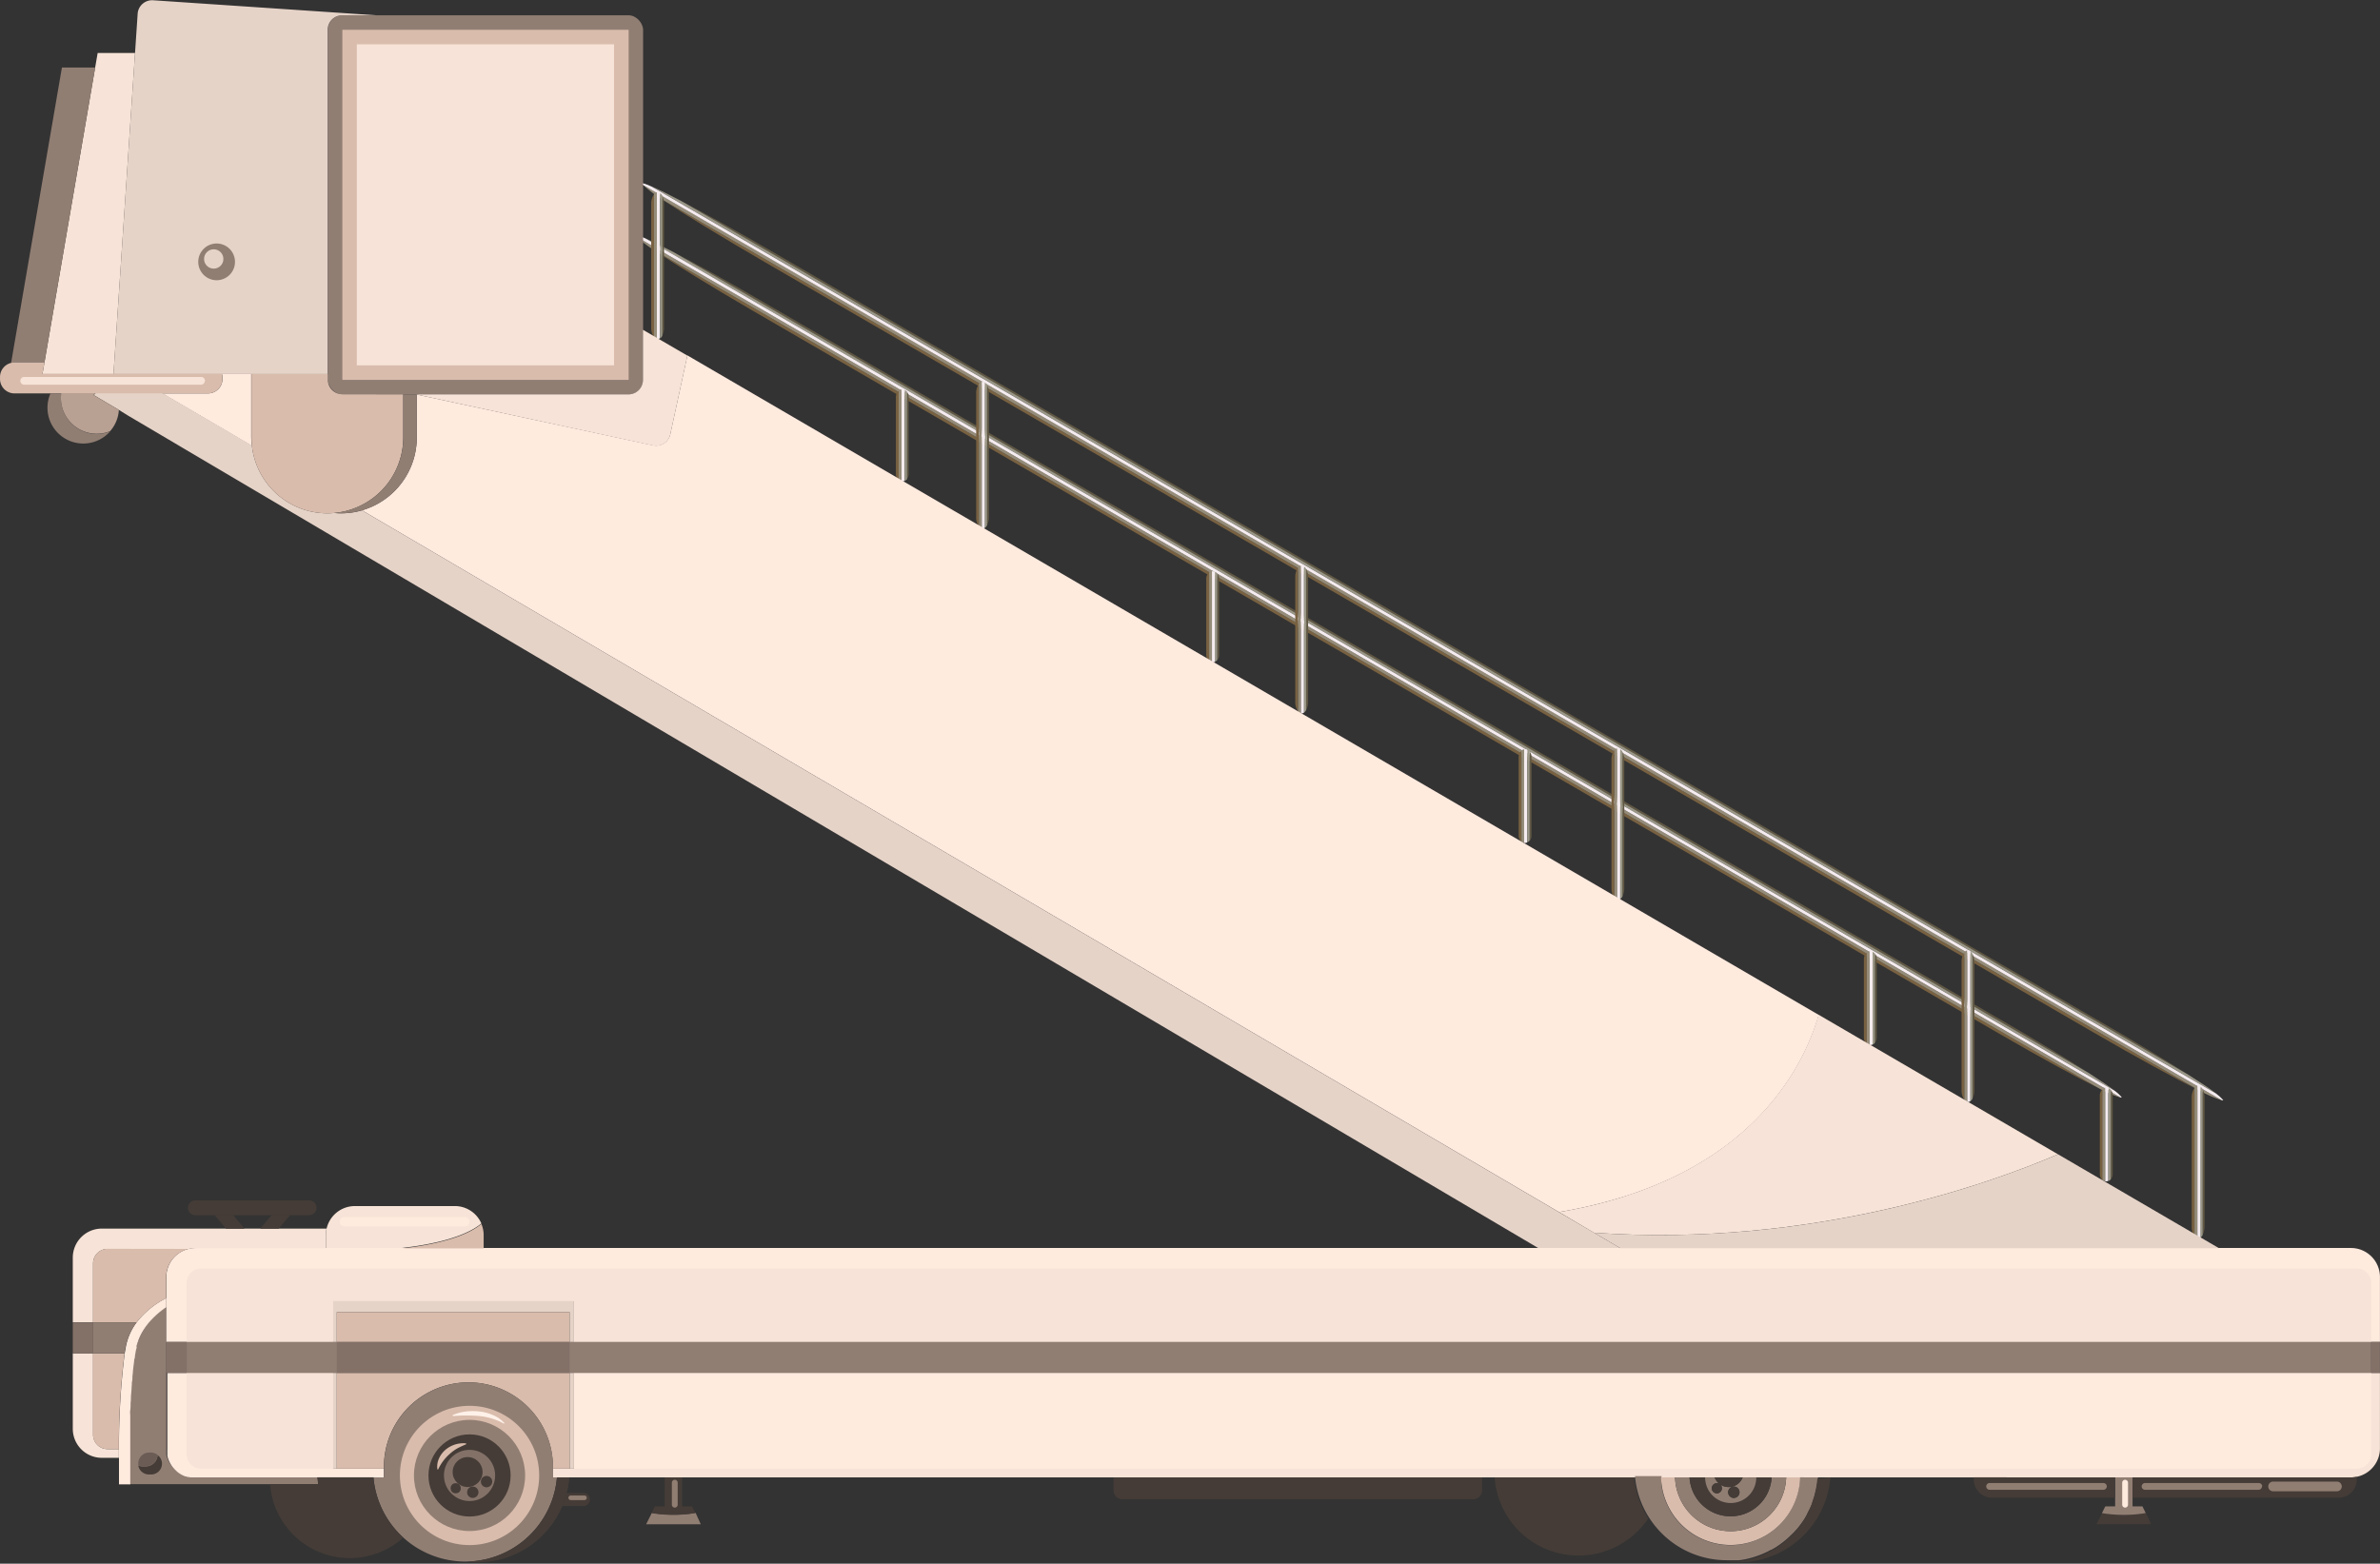<svg xmlns="http://www.w3.org/2000/svg" viewBox="-0.003 -0.047 418.291 274.848"><rect x="-0.003" y="-0.047" width="418.291" height="274.848" fill="#333333" stroke="none"/><title>Asset 8</title><g data-name="Layer 2"><g data-name="—ÎÓÈ_3"><path d="M55.92 260.82H22.59c0-3-.16-16.61 1.2-23.54a12 12 0 0 1 5.44-7.56v24.81a4.59 4.59 0 0 0 0 .54 1.79 1.79 0 0 0 0 .23 1.46 1.46 0 0 0 0 .15v.21c0 .07 0 .18.07.28l.06.17a4.89 4.89 0 0 0 .58 1.2l.11.16.16.21.13.15a3.91 3.91 0 0 0 .3.32l.32.3.35.26.34.21.3.16.14.06.32.13h.09l.32.1h.14l.35.07h22.47l.07.6z" fill="#917e73"/><path d="M132.2 54.51l219.2 127.15c7.23 4.19 13.7 7.72 17.61 9.64L115.09 44c3.61 2.45 9.91 6.32 17.11 10.51z" fill="#786141"/><path d="M352.53 179.71L133.33 52.56c-5.79-3.36-11.1-6.29-15-8.31L367.19 188.6c-3.69-2.38-8.86-5.53-14.66-8.89z" fill="#615844"/><path d="M111.92 41.6a19.71 19.71 0 0 0 3.17 2.4L369 191.31a19.74 19.74 0 0 0 3.66 1.55z" fill="#958c79"/><path d="M371.73 191.7c-1-.74-2.53-1.8-4.54-3.09L118.34 44.25c-2.13-1.1-3.81-1.92-4.94-2.41z" fill="#9a9787"/><path d="M111.83 41.39s0 .11.09.21l260.76 151.26h.22c.02 0-.36-.53-1.17-1.14L113.4 41.84c-.93-.39-1.49-.57-1.57-.45z" fill="#f5ecef"/><path d="M134.57 46.11L367.9 181.4c7.69 4.46 14.58 8.22 18.73 10.29L116.34 35c3.85 2.55 10.54 6.65 18.23 11.11z" fill="#786141"/><path d="M369 179.45L135.7 44.16c-6.17-3.58-11.81-6.7-15.95-8.86l264.89 153.58c-3.93-2.51-9.44-5.88-15.64-9.43z" fill="#615844"/><path d="M113 32.43a22.16 22.16 0 0 0 3.34 2.57l270.29 156.68a22.22 22.22 0 0 0 3.88 1.68z" fill="#958c79"/><path d="M389.49 192.15c-1-.78-2.7-1.9-4.85-3.27L119.76 35.3c-2.26-1.18-4-2.06-5.25-2.58z" fill="#9a9787"/><path d="M112.85 32.22s0 .12.1.21l277.56 160.93h.23c.02 0-.39-.54-1.25-1.19l-275-159.44c-.97-.44-1.57-.64-1.64-.51z" fill="#f5ecef"/><path d="M171.56 69.13v21.69a2.83 2.83 0 0 0 .5 1.72V67.41a2.83 2.83 0 0 0-.5 1.72z" fill="#786141"/><path d="M173.81 90.82V69.13a3.12 3.12 0 0 0-.33-1.47v24.63a3.11 3.11 0 0 0 .33-1.47z" fill="#615844"/><path d="M172.55 67.07a.9.9 0 0 0-.5.34v25.13a.89.89 0 0 0 .5.34z" fill="#958c79"/><path d="M173.08 92.76a1.33 1.33 0 0 0 .4-.47V67.66a1.33 1.33 0 0 0-.4-.47z" fill="#9a9787"/><path d="M172.68 67.06h-.13v25.8h.13a.69.69 0 0 0 .4-.14V67.19a.69.69 0 0 0-.4-.13z" fill="#f5ecef"/><path d="M157.45 69.71v13.56a1.35 1.35 0 0 0 .5 1.07v-15.7a1.36 1.36 0 0 0-.5 1.07z" fill="#786141"/><path d="M159.7 83.27V69.71a1.4 1.4 0 0 0-.33-.92v15.4a1.4 1.4 0 0 0 .33-.92z" fill="#615844"/><path d="M158.44 68.43a1 1 0 0 0-.5.21v15.7a1 1 0 0 0 .5.21z" fill="#958c79"/><path d="M159 84.48a1.12 1.12 0 0 0 .4-.29V68.8a1.12 1.12 0 0 0-.4-.29z" fill="#9a9787"/><path d="M158.57 68.42h-.13v16.14h.13a1 1 0 0 0 .4-.08v-16a1 1 0 0 0-.4-.06z" fill="#f5ecef"/><path d="M227.64 101.44v21.83a2.86 2.86 0 0 0 .5 1.73V99.71a2.86 2.86 0 0 0-.5 1.73z" fill="#786141"/><path d="M229.9 123.27v-21.83a3.17 3.17 0 0 0-.33-1.48v24.79a3.15 3.15 0 0 0 .33-1.48z" fill="#615844"/><path d="M228.64 99.37a.91.91 0 0 0-.5.34V125a.91.91 0 0 0 .5.34z" fill="#958c79"/><path d="M229.17 125.22a1.36 1.36 0 0 0 .4-.47V100a1.35 1.35 0 0 0-.4-.47z" fill="#9a9787"/><path d="M228.77 99.35h-.13v26h.13a.69.69 0 0 0 .4-.14V99.49a.69.69 0 0 0-.4-.14z" fill="#f5ecef"/><path d="M212 101.65v13.42a1.33 1.33 0 0 0 .5 1.06v-15.54a1.33 1.33 0 0 0-.5 1.06z" fill="#786141"/><path d="M214.26 115.07v-13.42a1.37 1.37 0 0 0-.33-.91V116a1.37 1.37 0 0 0 .33-.93z" fill="#615844"/><path d="M213 100.38a1 1 0 0 0-.5.21v15.54a1 1 0 0 0 .5.21z" fill="#958c79"/><path d="M213.53 116.26a1.1 1.1 0 0 0 .4-.29v-15.22a1.11 1.11 0 0 0-.4-.29z" fill="#9a9787"/><path d="M213.13 100.37H213v16h.13a1 1 0 0 0 .4-.08v-15.83a1 1 0 0 0-.4-.09z" fill="#f5ecef"/><path d="M283.22 133.61V156a3 3 0 0 0 .5 1.78v-26a3 3 0 0 0-.5 1.83z" fill="#786141"/><path d="M285.47 156v-22.39a3.3 3.3 0 0 0-.33-1.52v25.44a3.31 3.31 0 0 0 .33-1.53z" fill="#615844"/><path d="M284.22 131.49a.89.89 0 0 0-.5.35v26a.91.91 0 0 0 .5.35z" fill="#958c79"/><path d="M284.75 158a1.38 1.38 0 0 0 .4-.48V132.1a1.39 1.39 0 0 0-.4-.48z" fill="#9a9787"/><path d="M284.35 131.47h-.13v26.65h.13a.69.69 0 0 0 .4-.14v-26.37a.67.67 0 0 0-.4-.14z" fill="#f5ecef"/><path d="M266.91 133v13.84a1.39 1.39 0 0 0 .5 1.1v-16a1.39 1.39 0 0 0-.5 1.06z" fill="#786141"/><path d="M269.16 146.81V133a1.43 1.43 0 0 0-.33-.94v15.71a1.43 1.43 0 0 0 .33-.96z" fill="#615844"/><path d="M267.9 131.66a1 1 0 0 0-.5.22v16a1 1 0 0 0 .5.21z" fill="#958c79"/><path d="M268.43 148a1.1 1.1 0 0 0 .4-.3V132a1.09 1.09 0 0 0-.4-.3z" fill="#9a9787"/><path d="M268 131.65h-.13v16.47h.13a1 1 0 0 0 .4-.09v-16.3a1 1 0 0 0-.4-.08z" fill="#f5ecef"/><path d="M344.75 169.14v22.41a3 3 0 0 0 .5 1.77v-26a3 3 0 0 0-.5 1.82z" fill="#786141"/><path d="M347 191.54v-22.4a3.32 3.32 0 0 0-.33-1.51v25.44a3.33 3.33 0 0 0 .33-1.53z" fill="#615844"/><path d="M345.74 167a.9.9 0 0 0-.5.35v26a.9.9 0 0 0 .5.35z" fill="#958c79"/><path d="M346.27 193.54a1.37 1.37 0 0 0 .4-.48v-25.44a1.37 1.37 0 0 0-.4-.49z" fill="#9a9787"/><path d="M345.88 167h-.13v26.65h.13a.68.68 0 0 0 .4-.14v-26.37a.68.68 0 0 0-.4-.14z" fill="#f5ecef"/><path d="M327.58 168.49v13.84a1.4 1.4 0 0 0 .5 1.1v-16a1.39 1.39 0 0 0-.5 1.06z" fill="#786141"/><path d="M329.84 182.33v-13.84a1.44 1.44 0 0 0-.33-.94v15.72a1.44 1.44 0 0 0 .33-.94z" fill="#615844"/><path d="M328.58 167.18a1 1 0 0 0-.5.22v16a1 1 0 0 0 .5.21z" fill="#958c79"/><path d="M329.11 183.57a1.13 1.13 0 0 0 .4-.3v-15.72a1.15 1.15 0 0 0-.4-.3z" fill="#9a9787"/><path d="M328.71 167.17h-.13v16.47h.13a1 1 0 0 0 .4-.09v-16.3a1 1 0 0 0-.4-.08z" fill="#f5ecef"/><path d="M385.2 192.95v22.55a3 3 0 0 0 .5 1.79v-26.13a3 3 0 0 0-.5 1.79z" fill="#786141"/><path d="M387.45 215.5v-22.55a3.35 3.35 0 0 0-.33-1.52V217a3.35 3.35 0 0 0 .33-1.5z" fill="#615844"/><path d="M386.19 190.81a.89.89 0 0 0-.5.35v26.12a.89.89 0 0 0 .5.35z" fill="#958c79"/><path d="M386.72 217.51a1.37 1.37 0 0 0 .4-.49v-25.6a1.37 1.37 0 0 0-.4-.49z" fill="#9a9787"/><path d="M386.33 190.79h-.13v26.82h.13a.67.67 0 0 0 .4-.14v-26.54a.68.68 0 0 0-.4-.14z" fill="#f5ecef"/><path d="M369.05 192.46v13.84a1.39 1.39 0 0 0 .5 1.1v-16a1.39 1.39 0 0 0-.5 1.06z" fill="#786141"/><path d="M371.31 206.3v-13.84a1.43 1.43 0 0 0-.33-.94v15.71a1.43 1.43 0 0 0 .33-.93z" fill="#615844"/><path d="M370 191.14a1 1 0 0 0-.5.22v16a1 1 0 0 0 .5.22z" fill="#958c79"/><path d="M370.58 207.53a1.12 1.12 0 0 0 .4-.3v-15.71a1.13 1.13 0 0 0-.4-.3z" fill="#9a9787"/><path d="M370.18 191.13H370v16.47h.13a1 1 0 0 0 .4-.09v-16.29a1 1 0 0 0-.35-.09z" fill="#f5ecef"/><path d="M114.45 35.82v21.69a2.81 2.81 0 0 0 .5 1.72V34.1a2.82 2.82 0 0 0-.5 1.72z" fill="#786141"/><path d="M116.7 57.51V35.82a3.12 3.12 0 0 0-.33-1.47V59a3.12 3.12 0 0 0 .33-1.49z" fill="#615844"/><path d="M115.44 33.76a.89.89 0 0 0-.5.34v25.13a.9.9 0 0 0 .5.34z" fill="#958c79"/><path d="M116 59.45a1.35 1.35 0 0 0 .4-.47V34.35a1.37 1.37 0 0 0-.4-.47z" fill="#9a9787"/><path d="M115.57 33.75h-.13v25.8h.13a.69.69 0 0 0 .4-.14V33.88a.69.69 0 0 0-.4-.13z" fill="#f5ecef"/><path d="M284.79 219.35H270.4L22.5 73l-1.61-1-4.41-2.6.32-.34h11.75l15.72 9.21a13.35 13.35 0 0 0 13.26 11.91 11.42 11.42 0 0 0 1.19-.06 11.45 11.45 0 0 0 1.19.06 13 13 0 0 0 3.7-.52z" fill="#e6d3c8"/><path d="M418.28 241.27v13.26a5.1 5.1 0 0 1-4.12 5 4.74 4.74 0 0 1-1 .1h-316v-1.53h3.7v-16.83z" fill="#f7e3d7"/><path d="M67.47 258.1v1.53H33.48l-.35-.07h-.14l-.32-.1h-.09l-.32-.13-.14-.06-.3-.16-.34-.21-.35-.26-.32-.3a3.91 3.91 0 0 1-.3-.32l-.13-.15-.16-.21-.11-.16a4.89 4.89 0 0 1-.58-1.2l-.06-.17c0-.09-.05-.18-.07-.28s0-.14 0-.21a1.46 1.46 0 0 1 0-.15 1.79 1.79 0 0 1 0-.23 4.59 4.59 0 0 1 0-.54v-13.45h29.15v16.83z" fill="#ffeade"/><path d="M418.28 224.44v11.39H100.87v-7.18H58.55v7.18H29.23v-11.39a5.1 5.1 0 0 1 4-5 5 5 0 0 1 1.13-.13h378.82a5.1 5.1 0 0 1 5.1 5.13z" fill="#ffeade"/><path d="M416.75 225.47v10.37H100.87v-7.18H58.55v7.18H32.8v-10.37a2.55 2.55 0 0 1 2.55-2.55H414.2a2.55 2.55 0 0 1 2.55 2.55z" fill="#f7e3d7"/><path d="M58.55 241.27v16.83h-23.2a2.55 2.55 0 0 1-2.55-2.55v-14.28z" fill="#f7e3d7"/><path d="M416.75 241.27v14.28a2.55 2.55 0 0 1-2.55 2.55H100.87v-16.83z" fill="#ffeade"/><path fill="#837168" d="M29.23 235.83h3.57v5.44h-3.57z"/><path fill="#917e73" d="M32.8 235.83h383.95v5.44H32.8z"/><path fill="#837168" d="M416.75 235.83h1.53v5.44h-1.53z"/><path fill="#e6d3c8" d="M100.87 228.65v7.18h-.76v-5.26H59.19v5.26h-.64v-7.18h42.32z"/><path fill="#e6d3c8" d="M58.55 241.27h.64v16.83h-.64z"/><path fill="#e6d3c8" d="M100.11 241.27h.76v16.83h-.76z"/><path d="M100.11 241.27v16.83h-2.94v-.32a14.85 14.85 0 1 0-29.7 0v.32h-8.28v-16.83z" fill="#d9bcac"/><path fill="#d9bcac" d="M59.19 230.57h40.92v5.27H59.19z"/><path fill="#837168" d="M59.19 235.83h40.92v5.44H59.19z"/><path d="M29.23 228.11v1.61a15.19 15.19 0 0 0-1.83 1.43l-.43.41-.06.06-.4.42-.32.36-.23.29-.17.22a3.19 3.19 0 0 0-.2.27l-.19.28q-.14.2-.26.41c-.09.14-.17.28-.25.43s-.16.29-.22.44a1.48 1.48 0 0 0-.1.2l-.13.29-.12.29v.06c-.06.14-.11.29-.16.44s-.11.32-.15.48a.38.38 0 0 0 0 .08 1.13 1.13 0 0 0 0 .13v.05c0 .17-.08.35-.12.53s-.07.36-.1.55-.05.29-.07.43 0 .3-.07.46-.07.44-.1.67c-.08.54-.14 1.11-.2 1.69 0 .27-.06.54-.08.81a.51.51 0 0 0 0 .09c0 .27 0 .54-.07.81s0 .58-.07.88c0 .58-.09 1.19-.12 1.79q0 .56-.06 1.12c0 .42 0 .84-.06 1.25s0 .66 0 1v12.01h-1.98v-6.16a130.24 130.24 0 0 1 1-16.83c.07-.4.13-.78.2-1.15a10.42 10.42 0 0 1 1.89-4.32 15.44 15.44 0 0 1 5.23-4.28z" fill="#ffeade"/><path d="M20.89 254.66v1.53h-3a5.1 5.1 0 0 1-5.1-5.1v-13.26h3.57v14.28a2.55 2.55 0 0 0 2.55 2.55z" fill="#f7e3d7"/><path d="M57.39 215.9a5.22 5.22 0 0 0-.11 1.06v2.38H34.33a5 5 0 0 0-1.13.13H18.91a2.55 2.55 0 0 0-2.55 2.53v10.37h-3.57V221a5.1 5.1 0 0 1 5.1-5.1z" fill="#f7e3d7"/><path d="M33.2 219.47a5.1 5.1 0 0 0-4 5v3.67a15.44 15.44 0 0 0-5.2 4.25h-7.64V222a2.55 2.55 0 0 1 2.55-2.55z" fill="#d9bcac"/><path d="M21.89 237.83a130.24 130.24 0 0 0-1 16.83h-2a2.55 2.55 0 0 1-2.55-2.55v-14.28z" fill="#d9bcac"/><path fill="#837168" d="M12.79 232.39h3.57v5.44h-3.57z"/><path d="M24 232.39a10.42 10.42 0 0 0-1.93 4.29c-.07.37-.14.75-.2 1.15h-5.51v-5.44z" fill="#917e73"/><path d="M28.47 257.21a1.91 1.91 0 0 1-1.91 1.91h-.38a1.91 1.91 0 0 1-1.88-1.56 2.15 2.15 0 0 0 .79.15h.51a2.1 2.1 0 0 0 2.1-2 1.88 1.88 0 0 1 .77 1.5z" fill="#453c37"/><path d="M27.7 255.68a2.1 2.1 0 0 1-2.1 2h-.51a2.15 2.15 0 0 1-.79-.15 1.57 1.57 0 0 1 0-.36 1.91 1.91 0 0 1 1.91-1.91h.38a1.88 1.88 0 0 1 1.11.42z" fill="#6b5d55"/><path d="M84.6 215a9.8 9.8 0 0 1-1.23.86c-2.24 1.34-6.08 2.68-12.68 3.44H57.28V217a5.22 5.22 0 0 1 .11-1.06 5.1 5.1 0 0 1 5-4h17.5A5.08 5.08 0 0 1 84.6 215z" fill="#f7e3d7"/><path d="M82.52 214.69a.83.83 0 0 1-.83.83H60.53a.83.83 0 0 1-.83-.83.83.83 0 0 1 .83-.83h21.16a.83.83 0 0 1 .83.83z" fill="#ffeade"/><path d="M85 217v2.38H70.7c8-.92 12-2.7 13.9-4.3A5 5 0 0 1 85 217z" fill="#d9bcac"/><path d="M97.88 259.63a16.18 16.18 0 0 1-16 14.79h-.11a16.2 16.2 0 0 1-16.13-14.79h1.85v-1.84a14.85 14.85 0 1 1 29.7 0v1.84z" fill="#917e73"/><path d="M100.06 259.63a15.44 15.44 0 0 1-.46 2.75 15.07 15.07 0 0 1-.77 2.29 16.18 16.18 0 0 1-14.91 9.88 17 17 0 0 1-2.06-.13 16.18 16.18 0 0 0 15-10.37 14.64 14.64 0 0 0 .51-1.56 15.69 15.69 0 0 0 .51-2.86z" fill="#453c37"/><circle cx="82.52" cy="259.29" r="12.24" fill="#d9bcac"/><circle cx="82.52" cy="259.29" r="9.77" fill="#917e73"/><circle cx="82.52" cy="259.29" r="7.22" fill="#453c37"/><circle cx="82.52" cy="259.29" r="4.5" fill="#837168"/><circle cx="82.18" cy="258.69" r="2.63" fill="#453c37"/><circle cx="85.51" cy="260.37" r="1" fill="#453c37"/><circle cx="83.09" cy="262.24" r="1" fill="#453c37"/><circle cx="80.09" cy="261.54" r=".89" fill="#453c37"/><path d="M76.87 258.22a3.4 3.4 0 0 1 .27-1.89 4.24 4.24 0 0 1 1.16-1.56 4.85 4.85 0 0 1 3.56-1.12.08.08 0 0 1 .07.09.08.08 0 0 1 0 .06c-.56.25-1.1.48-1.59.75a7.64 7.64 0 0 0-1.35 1 8.28 8.28 0 0 0-1.99 2.68.08.08 0 0 1-.1 0 .09.09 0 0 1-.03-.01z" fill="#d9bcac"/><path d="M79.56 248.68a8.16 8.16 0 0 1 2.31-.63 9.73 9.73 0 0 1 2.41 0 8.08 8.08 0 0 1 2.35.62 5.82 5.82 0 0 1 2 1.38.08.08 0 0 1-.09.12 11.12 11.12 0 0 0-4.31-1.32 25.58 25.58 0 0 0-4.58 0 .08.08 0 0 1-.08-.07.08.08 0 0 1-.01-.1z" fill="#fff1e9"/><path d="M319.51 259.63c0 .51-.11 1-.2 1.52 0 .22-.08.43-.13.64s-.11.47-.17.7-.05.2-.08.3-.11.38-.18.57-.14.4-.21.6v.1c-.11.27-.22.54-.34.8s-.17.38-.27.56-.21.41-.32.62v.06l-.36.62c-.15.25-.31.5-.48.73s-.21.31-.33.46l-.44.56c-.13.16-.26.32-.41.47a12.36 12.36 0 0 1-1 1 2.35 2.35 0 0 1-.25.24l-.4.36-.4.33-.28.22c-.28.21-.56.41-.85.61s-.45.3-.69.43l-.43.24h-.07l-.45.24-.15.08-.43.2a15.26 15.26 0 0 1-1.43.57l-.62.2c-.24.08-.48.14-.72.2l-.69.16-.68.12-.41.05h-2.15a16.13 16.13 0 0 1-10.88-4.2 16.46 16.46 0 0 1-2.83-3.37 16 16 0 0 1-2.43-7.22h4.67a10.92 10.92 0 0 0-.02 1.6 12.23 12.23 0 0 0 24.34-1.38z" fill="#917e73"/><path d="M321.69 259.63a15.27 15.27 0 0 1-.46 2.75 14.87 14.87 0 0 1-.77 2.29 16.18 16.18 0 0 1-14.91 9.88 17 17 0 0 1-2.06-.13h2.04l.41-.05.68-.12.69-.16c.24-.06.48-.12.72-.2l.62-.2a15.26 15.26 0 0 0 1.43-.57l.43-.2.15-.08.45-.24h.07l.43-.24c.24-.14.47-.28.69-.43s.58-.39.85-.61l.28-.22.4-.33.4-.36a2.35 2.35 0 0 0 .25-.24 12.36 12.36 0 0 0 1-1c.14-.15.28-.31.41-.47l.44-.56c.12-.15.23-.3.33-.46s.33-.48.48-.73l.36-.62v-.06c.11-.21.22-.41.32-.62s.18-.37.27-.56.23-.54.34-.8v-.1c.08-.2.15-.4.21-.6s.12-.37.18-.57.06-.19.08-.3.12-.46.17-.7.09-.42.13-.64a15 15 0 0 0 .2-1.52z" fill="#453c37"/><path d="M316.38 259.63a12.23 12.23 0 0 1-24.45 0h2.46a9.77 9.77 0 0 0 19.53 0z" fill="#d9bcac"/><path d="M313.92 259.63a9.77 9.77 0 0 1-19.53 0h2.55a7.22 7.22 0 0 0 14.42 0z" fill="#917e73"/><path d="M311.36 259.63a7.22 7.22 0 0 1-14.42 0h2.72a4.5 4.5 0 0 0 9 0z" fill="#453c37"/><path d="M306.27 259.63a2.63 2.63 0 0 1-2.46 1.7 2.68 2.68 0 0 1-1.51-.47.88.88 0 0 1 .33.69.89.89 0 1 1-.39-.74 2.64 2.64 0 0 1-.88-1.17h-1.69a4.5 4.5 0 0 0 9 0zm-1.55 3.61a1 1 0 1 1 1-1 1 1 0 0 1-1 1z" fill="#917e73"/><path d="M306.27 259.63a2.63 2.63 0 0 1-2.46 1.7 2.68 2.68 0 0 1-1.51-.47l-.07-.05a2.64 2.64 0 0 1-.88-1.17z" fill="#453c37"/><circle cx="304.72" cy="262.24" r="1" fill="#453c37"/><path d="M302.62 261.54a.89.89 0 1 1-.39-.74l.07.05a.88.88 0 0 1 .32.69z" fill="#453c37"/><path d="M55.63 212.24a1.3 1.3 0 0 1-1.3 1.3h-20a1.3 1.3 0 0 1-1.3-1.3 1.32 1.32 0 0 1 .38-.92 1.3 1.3 0 0 1 .92-.38h20a1.31 1.31 0 0 1 1.3 1.3z" fill="#453c37"/><path fill="#453c37" d="M42.97 215.91h-3.25l-1.99-2.37h3.25l1.99 2.37z"/><path fill="#453c37" d="M50.97 213.54l-1.99 2.37h-3.24l1.99-2.37h3.24z"/><path d="M70.87 270.21a14.05 14.05 0 0 1-23.41-9.4h8.45l-.07-.59-.07-.6h9.85a16.13 16.13 0 0 0 5.25 10.59z" fill="#453c37"/><path d="M123.16 267.87h-9.6l1-2a23.13 23.13 0 0 0 3.82.31 22.53 22.53 0 0 0 3.87-.32z" fill="#917e73"/><path d="M122.2 265.9a22.53 22.53 0 0 1-3.87.32 23.13 23.13 0 0 1-3.82-.31l.58-1.18h1.74v-5.1h3.06v5.1h1.74z" fill="#453c37"/><path d="M119.1 264.43a.51.51 0 0 1-.51.51.51.51 0 0 1-.51-.51v-3.87a.51.51 0 0 1 .51-.51.51.51 0 0 1 .51.51z" fill="#917e73"/><path d="M378.06 267.87h-9.6l1-2a23.14 23.14 0 0 0 3.83.31 22.52 22.52 0 0 0 3.86-.32z" fill="#453c37"/><path d="M377.11 265.9a22.52 22.52 0 0 1-3.87.32 23.14 23.14 0 0 1-3.82-.31l.58-1.18h1.74v-5.1h3.06v5.1h1.74z" fill="#917e73"/><path d="M374 264.43a.51.51 0 0 1-.51.51.51.51 0 0 1-.51-.51v-3.87a.51.51 0 0 1 .51-.51.51.51 0 0 1 .51.51z" fill="#ffeade"/><path d="M103.68 263.51a1.15 1.15 0 0 1-1.15 1.15h-3.7a15.07 15.07 0 0 0 .77-2.29h2.93a1.14 1.14 0 0 1 1.15 1.14z" fill="#453c37"/><path d="M103.12 263.22a.41.41 0 0 1-.4.4h-2.42a.41.41 0 0 1-.4-.4.4.4 0 0 1 .4-.4h2.42a.4.4 0 0 1 .4.4z" fill="#917e73"/><path d="M289.68 266.85a14.78 14.78 0 0 1-27-7.22h24.54a16 16 0 0 0 2.46 7.22z" fill="#453c37"/><path d="M414.2 260a3.19 3.19 0 0 1-3.2 3.2h-36.21v-3.57h38.39a4.74 4.74 0 0 0 1-.1 2.42 2.42 0 0 1 .02.47z" fill="#453c37"/><path d="M371.73 259.63v3.57h-21.65a3.19 3.19 0 0 1-3.18-3.2 3.12 3.12 0 0 1 0-.38z" fill="#453c37"/><path d="M370.27 261.22a.6.6 0 0 1-.6.59h-20a.6.6 0 0 1-.59-.59.6.6 0 0 1 .59-.6h20a.6.6 0 0 1 .6.6z" fill="#917e73"/><path d="M397.54 261.22a.6.6 0 0 1-.59.59H377a.6.6 0 0 1-.6-.59.6.6 0 0 1 .6-.6h20a.6.6 0 0 1 .59.6z" fill="#917e73"/><path d="M411.57 261.22a.85.85 0 0 1-.85.85H399.5a.85.85 0 0 1-.85-.85.85.85 0 0 1 .85-.85h11.22a.85.85 0 0 1 .85.85z" fill="#917e73"/><path d="M319.66 178.35c-2.66 9.11-12.16 29-45.66 34.65L63.61 89.65a13.34 13.34 0 0 0 9.64-12.82V69.3l41.56 8.93a2.55 2.55 0 0 0 3-2l3-13.81z" fill="#ffeade"/><path d="M44.27 78.31L28.55 69.1h8a2.55 2.55 0 0 0 2.55-2.55v-.34a2.36 2.36 0 0 0-.1-.51h5.15v11.13a12.86 12.86 0 0 0 .12 1.48z" fill="#ffeade"/><rect x="57.62" y="2.64" width="55.4" height="66.63" rx="2.55" ry="2.55" fill="#917e73"/><path d="M120.81 62.46l-3 13.81a2.55 2.55 0 0 1-3 2l-41.71-9h37.37a2.55 2.55 0 0 0 2.53-2.55v-8.8z" fill="#f7e3d7"/><path fill="#d9bcac" d="M60.17 5.19h50.31v61.53H60.17z"/><path fill="#f7e3d7" d="M62.71 7.74h45.21v56.43H62.71z"/><path d="M66.14 2.64h-6a2.55 2.55 0 0 0-2.55 2.55V65.7H19.94l.14-2 3.65-54.43.46-6.89A2.55 2.55 0 0 1 26.91 0z" fill="#e6d3c8"/><path fill="#f7e3d7" d="M23.73 9.27l-3.65 54.39-.14 2.04H7.46l.35-2.04 8.91-51.84.44-2.55h6.57z"/><path d="M16.72 11.82L7.81 63.66H2.55a2.28 2.28 0 0 0-.6.08l8.93-51.92z" fill="#917e73"/><path d="M39.09 66.21v.34a2.55 2.55 0 0 1-2.55 2.55h-34A2.54 2.54 0 0 1 0 66.55v-.34a2.54 2.54 0 0 1 1.95-2.47 2.28 2.28 0 0 1 .6-.08h5.26l-.35 2H39a2.36 2.36 0 0 1 .09.55z" fill="#d9bcac"/><path d="M19.36 75.77A6.29 6.29 0 0 1 8.87 69.1h1.9a6.52 6.52 0 0 0-.06.85A6.29 6.29 0 0 0 17 76.23a6.17 6.17 0 0 0 2.36-.46z" fill="#917e73"/><path d="M20.89 72a6.22 6.22 0 0 1-1.53 3.73 6.17 6.17 0 0 1-2.37.46 6.29 6.29 0 0 1-6.29-6.29 6.52 6.52 0 0 1 .06-.85h6l-.32.34z" fill="#b8a092"/><path d="M36 66.89a.68.68 0 0 1-.68.68H4.25a.68.68 0 0 1-.68-.68.68.68 0 0 1 .68-.68h31.1a.68.68 0 0 1 .68.68z" fill="#f7e3d7"/><circle cx="38.07" cy="45.98" r="3.23" fill="#917e73"/><circle cx="37.56" cy="45.47" r="1.7" fill="#e6d3c8"/><path d="M70.87 69.27v7.56a13.33 13.33 0 0 1-8.16 12.29 13.08 13.08 0 0 1-4 1 11.42 11.42 0 0 1-1.19.06 13.35 13.35 0 0 1-13.25-11.87 12.86 12.86 0 0 1-.08-1.48V65.7h13.43v1a2.55 2.55 0 0 0 2.55 2.55z" fill="#d9bcac"/><path d="M73.25 69.27v7.56a13.34 13.34 0 0 1-9.64 12.82 13 13 0 0 1-3.7.52 11.45 11.45 0 0 1-1.19-.06 13.08 13.08 0 0 0 4-1 13.33 13.33 0 0 0 8.16-12.29v-7.55z" fill="#917e73"/><path d="M361.69 202.84c-11.41 4.91-43 16.5-81.54 13.79L274 213c33.46-5.69 43-25.58 45.62-34.69z" fill="#f7e3d7"/><path d="M390 219.35H284.79l-4.63-2.72c38.56 2.72 70.13-8.88 81.54-13.79z" fill="#e6d3c8"/><path d="M260.47 259.63v2.3a1.53 1.53 0 0 1-1.53 1.53h-61.7a1.53 1.53 0 0 1-1.53-1.53v-2.3z" fill="#453c37"/></g></g></svg>